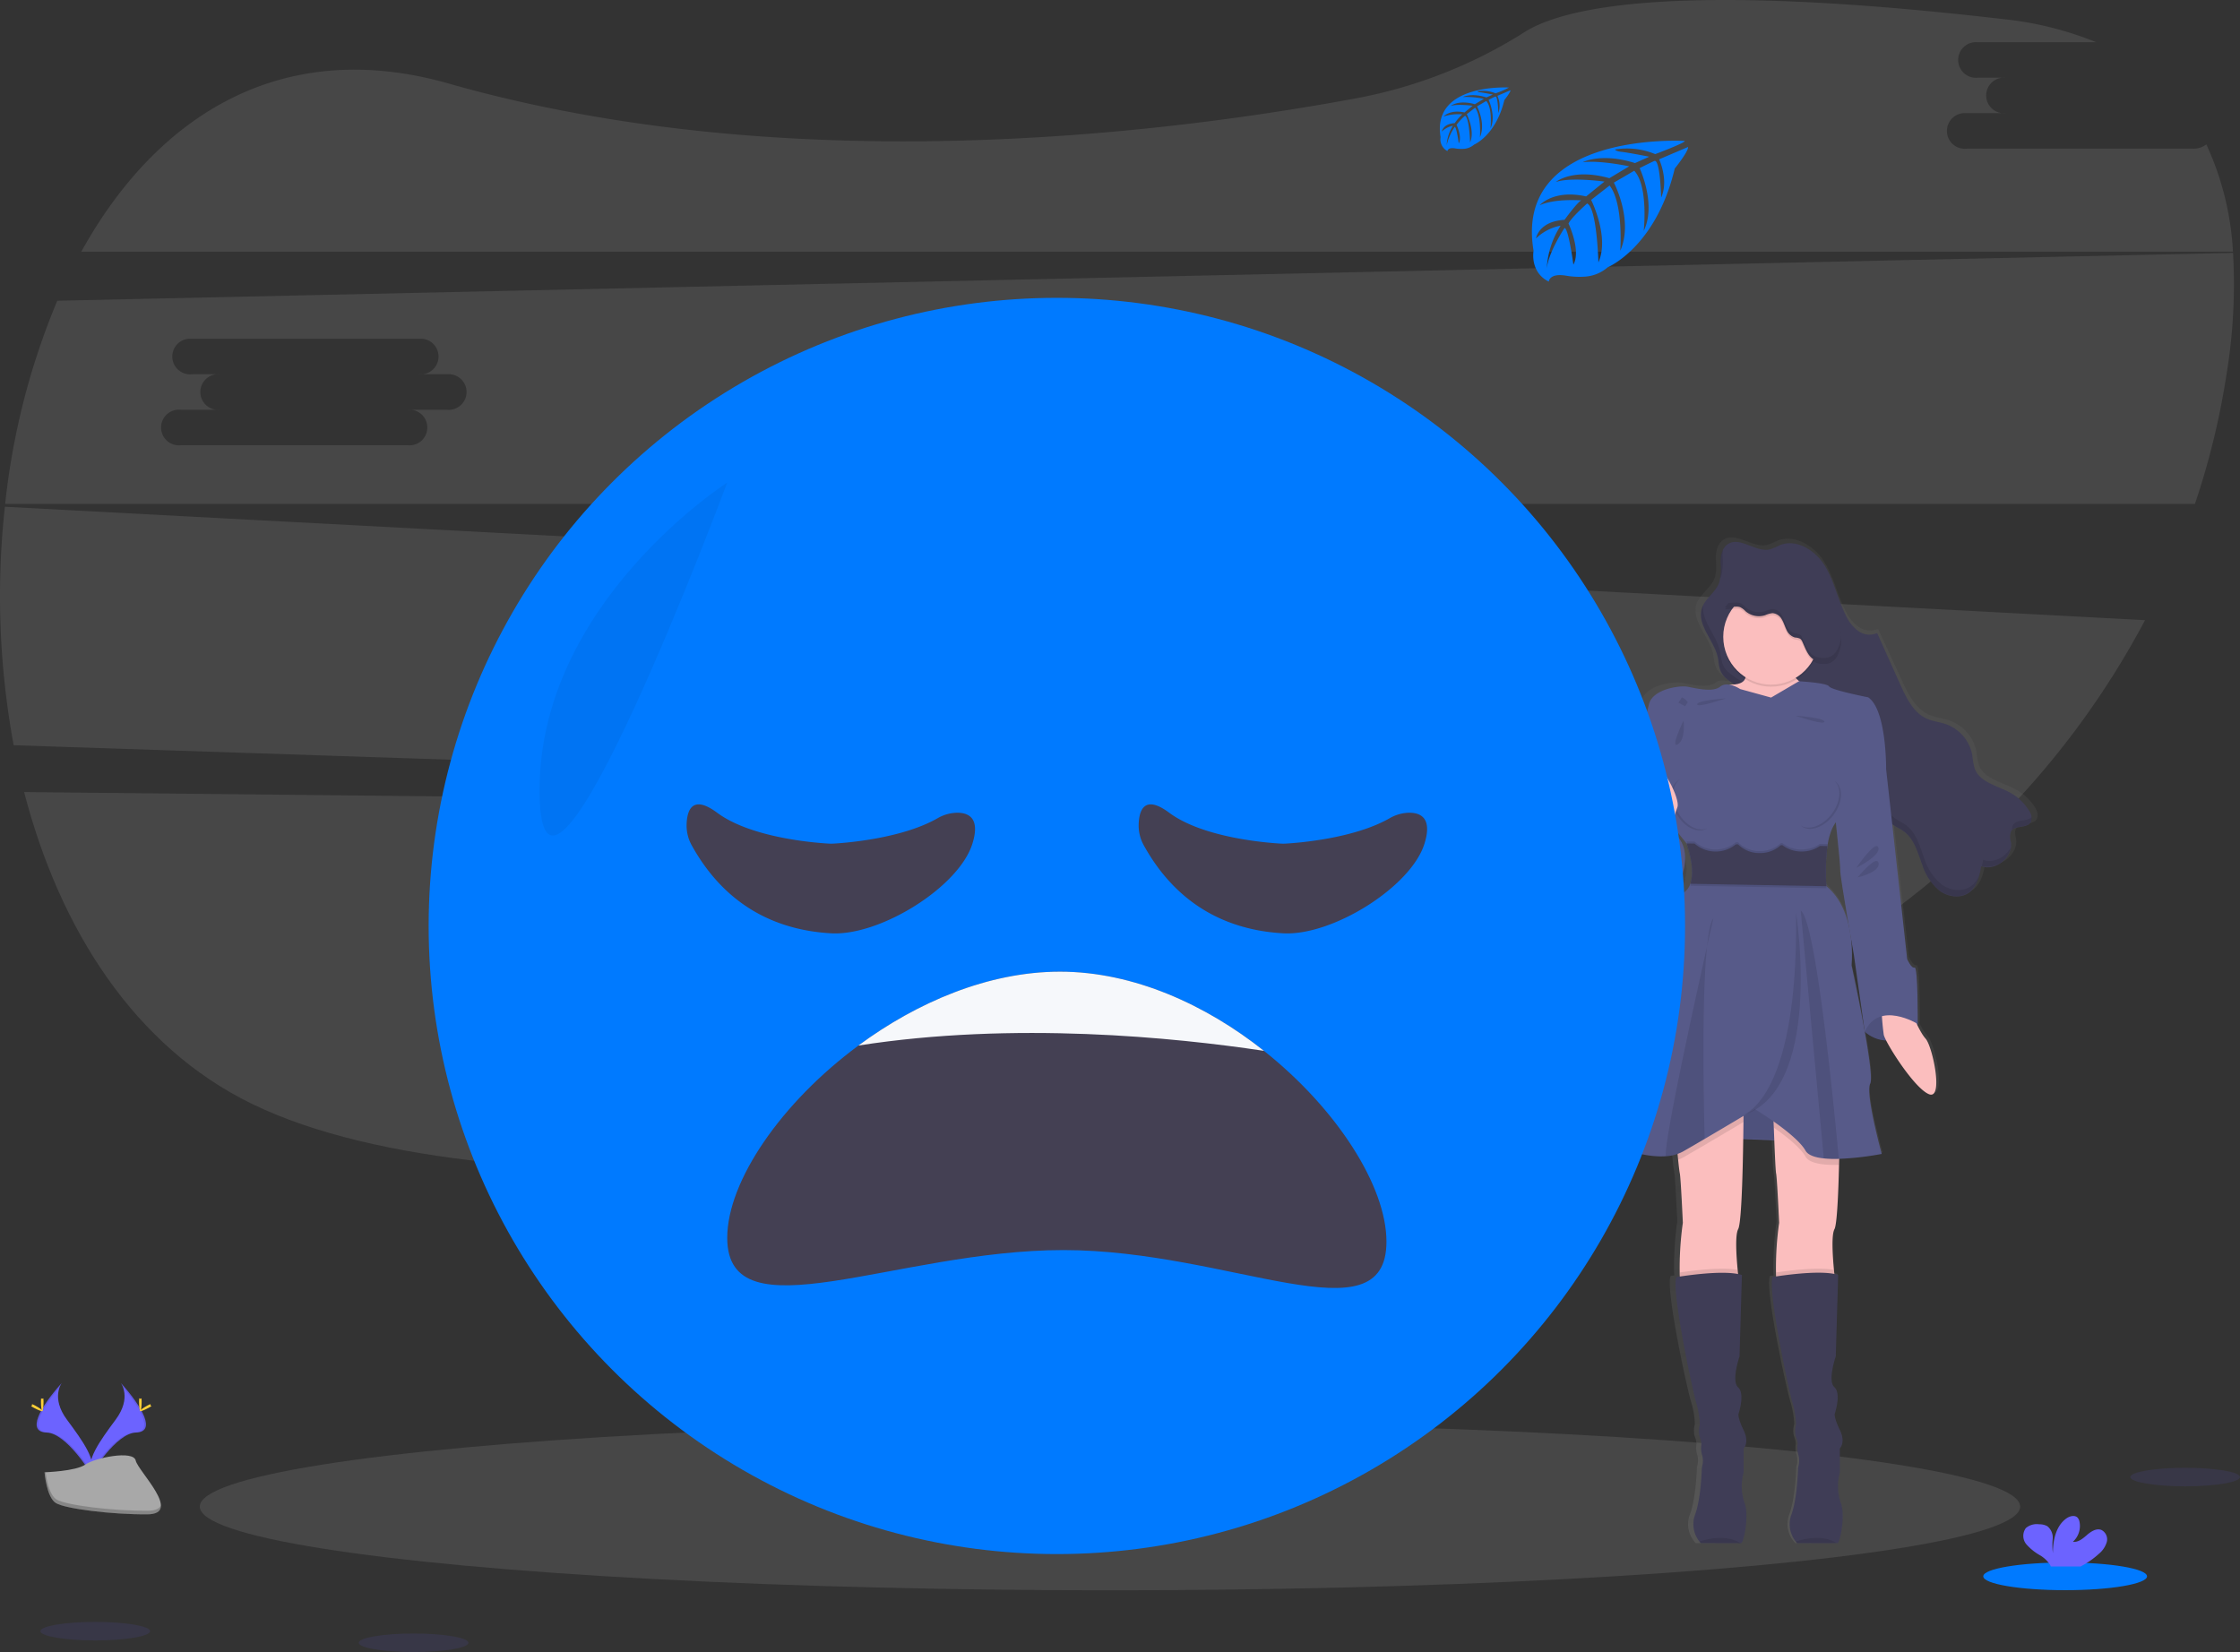 <svg id="Group_16560" data-name="Group 16560" xmlns="http://www.w3.org/2000/svg" xmlns:xlink="http://www.w3.org/1999/xlink" width="484.018" height="357.022" viewBox="0 0 484.018 357.022">
  <rect x="0" y="0" width="484.018" height="357.022" fill="#333333" stroke="none"/>
  <defs>
    <linearGradient id="linear-gradient" x1="0.5" y1="1" x2="0.5" gradientUnits="objectBoundingBox">
      <stop offset="0" stop-color="gray" stop-opacity="0.251"/>
      <stop offset="0.54" stop-color="gray" stop-opacity="0.122"/>
      <stop offset="1" stop-color="gray" stop-opacity="0.102"/>
    </linearGradient>
  </defs>
  <g id="Group_10656" data-name="Group 10656">
    <path id="Path_18684" data-name="Path 18684" d="M73.4,723.55s-2.416,3.159,1.113,7.92,6.446,8.8,5.28,11.774c0,0-5.333-8.862-9.68-8.989S68.625,728.879,73.4,723.55Z" transform="translate(-60.054 -424.673)" fill="#6c63ff"/>
    <path id="Path_18685" data-name="Path 18685" d="M73.391,723.55a3.8,3.8,0,0,0-.493.99c-4.233,4.972-6.49,9.614-2.42,9.728,3.788.11,8.36,6.886,9.425,8.6a4.052,4.052,0,0,1-.128.391s-5.333-8.861-9.68-8.989S68.617,728.879,73.391,723.55Z" transform="translate(-60.046 -424.673)" opacity="0.1"/>
    <path id="Path_18686" data-name="Path 18686" d="M70.1,731.783c0,1.113.123,2.015.277,2.015s.277-.88.277-2.015-.154-.59-.308-.59S70.1,730.67,70.1,731.783Z" transform="translate(-61.248 -428.879)" fill="#ffd037"/>
    <path id="Path_18687" data-name="Path 18687" d="M65.837,734.752c.977.532,1.83.853,1.905.717s-.66-.673-1.637-1.206-.594-.145-.664,0S64.86,734.22,65.837,734.752Z" transform="translate(-58.529 -430.52)" fill="#ffd037"/>
    <path id="Path_18625" data-name="Path 18625" d="M61.83,433.31c7.643,29.538,23.809,55.071,49.355,67.448,53.109,25.723,172.882,12.457,262.274-2.772,46.24-7.876,86.883-29.612,116.408-60.2Z" transform="translate(-56.616 -262.142)" fill="#fff" opacity="0.1"/>
    <path id="Path_18626" data-name="Path 18626" d="M546.313,76.426H497.266a3.854,3.854,0,1,1,0-7.669h8.483a3.854,3.854,0,1,1,0-7.669h-6.055a3.854,3.854,0,1,1,0-7.669h25.6a73.363,73.363,0,0,0-19.972-4.981c-69.807-8.109-94.729-2.746-103.52,2.768a103.189,103.189,0,0,1-35.878,14.23c-43.068,8.039-123.611,17.71-196.612-3.08C133.029,52,106.061,69.474,89.9,98.682H554.831a63.114,63.114,0,0,0-5.759-23.188,4.475,4.475,0,0,1-2.759.933Z" transform="translate(-72.335 -44.294)" fill="#fff" opacity="0.1"/>
    <path id="Path_18627" data-name="Path 18627" d="M51.037,293.19a177.117,177.117,0,0,0,1.9,51.534l430.624,14.252a182.69,182.69,0,0,0,29.92-41.281Zm170.317,36.762h-8.479a3.854,3.854,0,1,1,0,7.669H163.828a3.854,3.854,0,1,1,0-7.669h8.483a3.854,3.854,0,1,1,0-7.669h-6.059a3.854,3.854,0,1,1,0-7.669H215.3a3.854,3.854,0,1,1,0,7.669h6.055a3.854,3.854,0,1,1,0,7.669Z" transform="translate(-49.981 -183.674)" fill="#fff" opacity="0.1"/>
    <path id="Path_18628" data-name="Path 18628" d="M533.916,168.5,63.78,178.84a155.982,155.982,0,0,0-11.26,43.926H525.679a166.882,166.882,0,0,0,6.829-28A119.863,119.863,0,0,0,533.916,168.5ZM147.975,202.4H139.5a3.856,3.856,0,1,1,0,7.674H90.448a3.856,3.856,0,1,1,0-7.674h8.483a3.854,3.854,0,1,1,0-7.669H92.873a3.854,3.854,0,1,1,0-7.669H141.92a3.854,3.854,0,1,1,0,7.669h6.054a3.854,3.854,0,1,1,0,7.669Z" transform="translate(-51.403 -113.849)" fill="#fff" opacity="0.1"/>
    <ellipse id="Ellipse_410" data-name="Ellipse 410" cx="196.674" cy="18.093" rx="196.674" ry="18.093" transform="translate(43.168 307.492)" fill="#fff" opacity="0.1"/>
    <path id="Path_18629" data-name="Path 18629" d="M929.134,368.237a.585.585,0,0,1,0-.092v-.136h0a3.754,3.754,0,0,0-.559-1.412,11.128,11.128,0,0,0-4.074-3.854c-2.9-1.593-6.895-2.275-8.057-5.315a16.268,16.268,0,0,1-.541-2.952,8.927,8.927,0,0,0-5.892-6.7c-1.382-.462-2.873-.59-4.215-1.162-3-1.276-4.585-4.422-5.927-7.33q-2.605-5.632-5.21-11.269a4.382,4.382,0,0,1-4.264-.48,8.845,8.845,0,0,1-2.759-3.41c-1.791-3.476-2.561-7.414-4.664-10.723s-6.306-5.923-10.019-4.484a17.147,17.147,0,0,1-2.244.928c-3.182.744-6.7-2.891-9.425-1.127a3.083,3.083,0,0,0-1.069,1.17.5.5,0,0,1,0-.088,5.632,5.632,0,0,0-.581,2.3h0v.554c0,.634.04,1.276.049,1.918a8.576,8.576,0,0,1-.123,1.61v-.044a5.416,5.416,0,0,1-.229.88c-.708,1.9-2.671,3.146-3.59,4.932v-.088a4.679,4.679,0,0,0-.268.6,4.493,4.493,0,0,0-.251,1.456c-.079,3.357,3.48,6.516,3.894,10.12.295,2.552.88,3.37,3.049,4.814l.475.317c-.189,0-.383.026-.6.031a1.466,1.466,0,0,0-.251.026,2.684,2.684,0,0,0-2.261.4c-1.663,1.32-5.6.3-7.344,0s-7.731.515-8.567,3.833-2.27,10.164-2.27,10.164,0,4.343-.533,5.152a.262.262,0,0,0,0,.176c0,1.219.044,8.545-1.135,10.433a4.265,4.265,0,0,0-.053,2.609c-1.24,1.6-2.406,3.463-2.2,4.686.378,2.5,5.456,10.375,12.734,6.16,0,0,4.14-7.573-1.069-11.6l.225-.88c1.575,1.936,2.741,3.327,2.741,3.327s.062.163.159.44h-.159a20.682,20.682,0,0,1,1.223,5.755,7.03,7.03,0,0,1-.387,2.116h.136a4.5,4.5,0,0,1-.136.44,3.839,3.839,0,0,1-1.368,1.852c-3.639,2.578-7.806,20.993-7.806,20.993s-8.254,29.766-9.9,31.461c-1.364,1.39,7.208,5.306,13.64,4.84a10.49,10.49,0,0,0,2.64-.5c.04.44.084.88.128,1.28.136,1.32.277,2.543.365,2.926.229.959.682,10.754.682,10.754a69.1,69.1,0,0,0-.7,10.789c0,.3.04.594.066.88l-.8.123c-1.214,2.728,3.789,25.489,4.47,27.4a18.215,18.215,0,0,1,.757,4.642,5.063,5.063,0,0,0-.075,2.5,6.091,6.091,0,0,1,.44,1.694,4.661,4.661,0,0,0,.154,2.429,4.6,4.6,0,0,1-.075,2.64s-.15,6.631-1.514,10.239a5.9,5.9,0,0,0,.946,5.843,3.632,3.632,0,0,0,.308.356s7.524.062,8.849,0h.171c.533-.075,1.9-6.041.682-8.914a10.846,10.846,0,0,1-.15-6.411v-5.227s1.364-1.258,0-3.96-1.14-3.52-1.14-3.52,1.518-4.347-.075-5.746.3-6.706.3-6.706l.536-17.688a6.942,6.942,0,0,0-.858-.22c-.031-.29-.062-.59-.092-.906-.313-3.2-.581-7.559.114-8.8s1.03-12.074,1.14-19.6l6.934.264c.145,3.52.3,6.732.4,7.141.229.959.687,10.754.687,10.754a68.9,68.9,0,0,0-.709,10.789c0,.3.04.594.066.88l-.8.123c-1.214,2.728,3.789,25.489,4.471,27.4a18.329,18.329,0,0,1,.761,4.642,5.1,5.1,0,0,0-.079,2.5,6.091,6.091,0,0,1,.44,1.694,4.665,4.665,0,0,0,.154,2.429,4.6,4.6,0,0,1-.075,2.64s-.15,6.631-1.514,10.239a5.9,5.9,0,0,0,.977,5.834,3.626,3.626,0,0,0,.308.357s7.524.062,8.849,0h.172c.532-.075,1.9-6.041.682-8.915a10.843,10.843,0,0,1-.15-6.411v-5.218s1.364-1.258,0-3.96-1.14-3.52-1.14-3.52,1.518-4.347-.075-5.746.3-6.706.3-6.706l.545-17.688a6.788,6.788,0,0,0-.88-.22c-.031-.29-.062-.59-.092-.906-.313-3.2-.581-7.559.114-8.8.559-1.017.88-7.564,1.025-13.957,0-.44,0-.88.035-1.32a68.234,68.234,0,0,0,9.5-1.065s-3.709-13.117-2.574-15.251c.488-.92-.216-5.817-1.179-11.093a7.709,7.709,0,0,0,4.743,1.716c1.659,3.19,6.706,10.53,9.548,11.66,3.335,1.32.832-10.384-.757-12.078a14.246,14.246,0,0,1-1.883-3.023c.044-.053.092-.1.136-.145s.079-12.452-.682-12.228-1.667-1.843-1.667-1.843l-2.35-20.623-.986-8.633h0c.823.607,1.8.994,2.64,1.6,2.288,1.676,3.036,4.62,4.039,7.225a11.868,11.868,0,0,0,3.894,5.614c1.905,1.346,4.7,1.7,6.6.339,1.76-1.281,2.28-3.591,2.667-5.7,3.194,1.122,7.07-1.879,6.657-5.157-.1-.809-.4-1.694.022-2.4.845-1.4,3.52-.585,4.4-1.967a1.467,1.467,0,0,0,.22-.8A.533.533,0,0,0,929.134,368.237Zm-42.729,11.343c-.048.788,1.034,7.115,1.914,12.122a15.364,15.364,0,0,0-5.02-8.734,3.955,3.955,0,0,0-.035-.44h.035s-.119-1.259-.136-3.049a33.577,33.577,0,0,1,.353-4.743v-.04h-.058a2.484,2.484,0,0,1,.058-.4,14.278,14.278,0,0,1,1.069-3.846,10.688,10.688,0,0,1,.814-1.382C885.868,373.324,886.45,378.784,886.405,379.581Zm2.367,14.661c.387,2.161.664,3.679.664,3.679l2.337,16.043v.075c-1.259-6.772-2.865-13.909-2.865-13.909A27.7,27.7,0,0,0,888.772,394.242Z" transform="translate(-488.844 -192.096)" fill="url(#linear-gradient)"/>
    <path id="Path_18630" data-name="Path 18630" d="M889.027,336.164c-.44-4.066-4.84-7.572-3.52-11.44.717-2.108,2.961-3.4,3.718-5.491a12.833,12.833,0,0,0,.282-4.369c0-1.47.347-3.111,1.571-3.925,2.64-1.76,6.037,1.861,9.117,1.122a16.134,16.134,0,0,0,2.169-.924c3.595-1.43,7.66,1.175,9.68,4.466s2.777,7.216,4.51,10.675a8.752,8.752,0,0,0,2.666,3.392,4.145,4.145,0,0,0,4.128.48l5.038,11.22c1.32,2.891,2.834,6.024,5.72,7.3,1.294.568,2.737.7,4.075,1.157a8.8,8.8,0,0,1,5.72,6.666,16.415,16.415,0,0,0,.523,2.944c1.122,3.027,4.981,3.7,7.793,5.28a10.9,10.9,0,0,1,3.96,3.832,2.539,2.539,0,0,1,.348,2.508c-.849,1.373-3.432.563-4.251,1.958a3.656,3.656,0,0,0,0,2.394c.4,3.26-3.353,6.248-6.442,5.131-.374,2.1-.88,4.4-2.578,5.672-1.826,1.364-4.532,1-6.376-.334a11.791,11.791,0,0,1-3.762-5.588c-.973-2.6-1.7-5.526-3.911-7.194-.8-.6-1.76-.986-2.543-1.588-1.76-1.346-2.64-3.568-3.269-5.72a59.874,59.874,0,0,0-2.64-7.977,12.007,12.007,0,0,0-5.6-6.05c-2.4-1.078-5.161-1.008-7.638-1.883-4.264-1.5-7.419-5.091-11.66-6.78a18.878,18.878,0,0,1-3.828-2.165C889.889,339.522,889.308,338.707,889.027,336.164Z" transform="translate(-517.733 -193.34)" fill="#3f3d56"/>
    <g id="Group_10200" data-name="Group 10200" transform="translate(367.558 118.667)" opacity="0.1">
      <path id="Path_18631" data-name="Path 18631" d="M894.72,320.352a4.422,4.422,0,0,0,.238-.532,12.944,12.944,0,0,0,.282-4.369,7.831,7.831,0,0,1,.136-1.461,6.158,6.158,0,0,0-.577,2.781A20.2,20.2,0,0,1,894.72,320.352Z" transform="translate(-890.589 -313.99)"/>
      <path id="Path_18632" data-name="Path 18632" d="M943.706,402.122c-1.826,1.36-4.532,1-6.376-.339a11.6,11.6,0,0,1-3.744-5.593c-.973-2.6-1.694-5.526-3.912-7.194-.8-.6-1.76-.99-2.539-1.588-1.76-1.346-2.64-3.568-3.273-5.7a59.242,59.242,0,0,0-2.641-7.977,12.006,12.006,0,0,0-5.6-6.05c-2.393-1.078-5.156-1.008-7.634-1.883-4.268-1.5-7.423-5.091-11.66-6.781a19.107,19.107,0,0,1-3.832-2.165c-2.086-1.439-2.64-2.253-2.948-4.792-.44-3.81-4.312-7.132-3.709-10.723a5.527,5.527,0,0,0-.26.6c-1.32,3.872,3.08,7.379,3.52,11.44.286,2.539.88,3.353,2.948,4.792a19.139,19.139,0,0,0,3.832,2.165c4.238,1.69,7.392,5.28,11.66,6.78,2.477.88,5.241.805,7.634,1.883a12.1,12.1,0,0,1,5.6,6.05,53.843,53.843,0,0,1,2.64,7.977c.647,2.129,1.5,4.352,3.274,5.7.8.6,1.76.99,2.539,1.588,2.2,1.667,2.939,4.6,3.912,7.194a11.788,11.788,0,0,0,3.767,5.583c1.844,1.338,4.55,1.7,6.376.339a6.5,6.5,0,0,0,2.151-3.661A5.4,5.4,0,0,1,943.706,402.122Z" transform="translate(-885.331 -329.306)"/>
      <path id="Path_18633" data-name="Path 18633" d="M1038.272,447.362a1.85,1.85,0,0,0-.211,1.03c.994-.981,3.238-.4,4.021-1.667a1.6,1.6,0,0,0,.2-1.034C1041.265,446.658,1039.021,446.082,1038.272,447.362Z" transform="translate(-970.856 -387.741)"/>
      <path id="Path_18634" data-name="Path 18634" d="M1023.513,463.18c-.083.44-.167.911-.273,1.369a5.166,5.166,0,0,0,6.244-4.048C1028.414,462.6,1025.774,464,1023.513,463.18Z" transform="translate(-962.559 -396.035)"/>
    </g>
    <path id="Path_18635" data-name="Path 18635" d="M901.324,370.487s1.465,2.957-2.86,3.018,2.785,19.2,2.785,19.2l7.189,9.152,8.946-4.84.515-13.35.66-8.065s-8.36-2.715-6.82-6.305S901.324,370.487,901.324,370.487Z" transform="translate(-524.346 -225.548)" fill="#fbbebe"/>
    <path id="Path_18636" data-name="Path 18636" d="M965.75,542.509s5.28,5.2,11.44-1.7l-4.73-5.021h-5.984Z" transform="translate(-562.807 -319.529)" fill="#575a89"/>
    <path id="Path_18637" data-name="Path 18637" d="M966.126,535.79l-.726,6.719s5.28,5.2,11.44-1.7" transform="translate(-562.611 -319.529)" opacity="0.1"/>
    <path id="Path_18638" data-name="Path 18638" d="M979.775,537.87s2.125,5.575,3.665,7.26,3.96,13.346.735,12.026-9.385-11.146-9.755-12.831a57.079,57.079,0,0,1-.51-6.455Z" transform="translate(-567.376 -320.694)" fill="#fbbebe"/>
    <path id="Path_18639" data-name="Path 18639" d="M832.42,544.3l28.451,1.1-3.3-12.029-14.331-.291Z" transform="translate(-466.147 -298.524)" fill="#575a89"/>
    <path id="Path_18640" data-name="Path 18640" d="M841.41,544.3l28.455,1.1-3.3-12.029-14.336-.291Z" transform="translate(-471.181 -298.524)" opacity="0.1"/>
    <path id="Path_18641" data-name="Path 18641" d="M886.585,613.863c-.673,1.254-.414,5.593-.11,8.8.194,2.042.4,3.612.4,3.612s-10.634,3.3-12.245.44a8.7,8.7,0,0,1-.682-3.489,70.364,70.364,0,0,1,.682-10.74s-.44-9.75-.66-10.705c-.088-.383-.224-1.6-.356-2.913-.193-1.954-.379-4.127-.379-4.127l14.52-7.7s0,1.443-.026,3.665C887.655,597.684,887.421,612.323,886.585,613.863Z" transform="translate(-511.002 -348.229)" fill="#fbbebe"/>
    <path id="Path_18642" data-name="Path 18642" d="M887.787,671.291s-10.635,3.3-12.245.44a8.7,8.7,0,0,1-.682-3.489c2.2-.335,8.9-1.258,12.523-.563C887.576,669.72,887.787,671.291,887.787,671.291Z" transform="translate(-511.909 -393.244)" opacity="0.1"/>
    <path id="Path_18643" data-name="Path 18643" d="M887.012,727.851h-.167c-1.28.048-8.558,0-8.558,0a4.03,4.03,0,0,1-.3-.352,6,6,0,0,1-.946-5.808c1.32-3.595,1.465-10.195,1.465-10.195a4.724,4.724,0,0,0,.074-2.64,4.767,4.767,0,0,1-.15-2.42,6.257,6.257,0,0,0-.44-1.685,5.031,5.031,0,0,1,.075-2.495,18.66,18.66,0,0,0-.735-4.62c-.66-1.905-5.5-24.565-4.325-27.28,0,0,10.265-1.76,14.155-.44l-.515,17.6s-1.835,5.28-.294,6.675.075,5.72.075,5.72-.22.805,1.1,3.52,0,3.96,0,3.96V712.6a11.133,11.133,0,0,0,.145,6.38C888.843,721.836,887.527,727.758,887.012,727.851Z" transform="translate(-510.769 -394.364)" fill="#3f3d56"/>
    <path id="Path_18644" data-name="Path 18644" d="M933.875,611.007c-.673,1.254-.413,5.592-.11,8.8.193,2.042.4,3.613.4,3.613s-10.635,3.3-12.246.44a8.7,8.7,0,0,1-.682-3.489,70.336,70.336,0,0,1,.682-10.74s-.44-9.751-.66-10.705c-.119-.515-.326-5.425-.489-9.83-.136-3.757-.246-7.154-.246-7.154l14.52,2.244s0,6.385-.18,12.945C934.711,603.492,934.416,610.013,933.875,611.007Z" transform="translate(-537.484 -345.373)" fill="#fbbebe"/>
    <path id="Path_18645" data-name="Path 18645" d="M935.077,671.291s-10.635,3.3-12.245.44a8.7,8.7,0,0,1-.682-3.489c2.2-.335,8.9-1.258,12.523-.563C934.866,669.72,935.077,671.291,935.077,671.291Z" transform="translate(-538.391 -393.244)" opacity="0.1"/>
    <path id="Path_18646" data-name="Path 18646" d="M934.286,727.828h-.167c-1.281.049-8.558,0-8.558,0a3.969,3.969,0,0,1-.3-.352,6,6,0,0,1-.946-5.808c1.32-3.613,1.452-10.213,1.452-10.213a4.726,4.726,0,0,0,.075-2.64,4.765,4.765,0,0,1-.15-2.42,6.284,6.284,0,0,0-.44-1.686,5.027,5.027,0,0,1,.075-2.495,18.688,18.688,0,0,0-.735-4.62c-.66-1.905-5.5-24.565-4.325-27.28,0,0,10.265-1.76,14.155-.44l-.515,17.6s-1.835,5.28-.295,6.675.075,5.72.075,5.72-.22.805,1.1,3.52,0,3.96,0,3.96v5.205a11.132,11.132,0,0,0,.145,6.38C936.1,721.8,934.8,727.736,934.286,727.828Z" transform="translate(-537.234 -394.342)" fill="#3f3d56"/>
    <ellipse id="Ellipse_411" data-name="Ellipse 411" cx="10.34" cy="10.34" rx="10.34" ry="10.34" transform="translate(372.358 127.717)" opacity="0.1"/>
    <ellipse id="Ellipse_412" data-name="Ellipse 412" cx="10.34" cy="10.34" rx="10.34" ry="10.34" transform="translate(372.358 127.277)" fill="#fbbebe"/>
    <path id="Path_18647" data-name="Path 18647" d="M873.24,594.74l14.52-7.7s0,1.443-.026,3.665c-2.121,1.267-5.32,3.172-8.4,4.972-1.672.981-3.3,1.932-4.7,2.728a6.208,6.208,0,0,1-1.016.44C873.425,596.914,873.24,594.74,873.24,594.74Z" transform="translate(-511.002 -348.229)" opacity="0.1"/>
    <path id="Path_18648" data-name="Path 18648" d="M935.072,584.144s0,6.384-.18,12.945h-.053a24.335,24.335,0,0,1-3.251-.1c-1.9-.2-3.415-.7-3.961-1.7-1.1-1.936-4.2-4.4-6.811-6.235-.136-3.758-.247-7.155-.247-7.155Z" transform="translate(-537.506 -345.352)" opacity="0.1"/>
    <path id="Path_18649" data-name="Path 18649" d="M885.988,414.539a41.9,41.9,0,0,0-.212,8.637c6.671,5.5,5.426,17.085,5.426,17.085s5.135,23.47,4.035,25.6,2.491,15.18,2.491,15.18a64.038,64.038,0,0,1-9.271,1.065,24.417,24.417,0,0,1-3.252-.1c-1.9-.2-3.414-.7-3.96-1.7-2.05-3.59-10.925-8.945-10.925-8.945s-5.623,3.37-10.859,6.437c-1.672.981-3.3,1.932-4.7,2.728a8.735,8.735,0,0,1-3.674,1.008c-6.226.462-14.52-3.437-13.2-4.818,1.615-1.69,9.61-31.315,9.61-31.315s4.03-18.335,7.55-20.9a3.806,3.806,0,0,0,1.32-1.844c1.205-3.348-.81-8.716-.81-8.716s-11.365-14.005-10.855-14.815.515-5.13.515-5.13,1.395-6.82,2.2-10.12,6.6-4.11,8.285-3.815,5.5,1.32,7.106,0,4.33.515,4.33.515l6.68,1.839,6.006-3.52s6.019.308,6.534,1.113,8.435,2.35,8.435,2.35c4.03,2.71,3.885,15.62,3.885,15.62s-9.68,8.431-11.66,12.76A14.546,14.546,0,0,0,885.988,414.539Z" transform="translate(-491.123 -231.666)" fill="#575a89"/>
    <path id="Path_18650" data-name="Path 18650" d="M959.474,418.2l2.2,1.76,2.275,20.46,2.271,20.535s.88,2.055,1.615,1.835.66,12.171.66,12.171-8.421-5.179-11.44,1.7l-2.35-16.584s-3.01-16.94-2.935-18.26-1.54-15.62-1.54-15.62Z" transform="translate(-554.116 -253.68)" fill="#575a89"/>
    <path id="Path_18651" data-name="Path 18651" d="M853.519,420.37l-1.615,1.98s.15,8.505-1.1,10.56,3.45,14.08,5.21,13.345,5.72-19.505,5.72-19.725S853.519,420.37,853.519,420.37Z" transform="translate(-498.321 -254.896)" fill="#575a89"/>
    <path id="Path_18652" data-name="Path 18652" d="M850.816,447.87s-5.135,5.205-4.77,7.7,5.28,10.331,12.32,6.121C858.366,461.691,864.9,449.41,850.816,447.87Z" transform="translate(-495.763 -270.295)" fill="#575a89"/>
    <path id="Path_18653" data-name="Path 18653" d="M893.417,800.774c-1.281.048-8.558,0-8.558,0a3.942,3.942,0,0,1-.3-.352C886.421,799.788,890.443,798.838,893.417,800.774Z" transform="translate(-517.341 -467.274)" opacity="0.1"/>
    <path id="Path_18654" data-name="Path 18654" d="M940.727,800.774c-1.281.048-8.558,0-8.558,0a3.961,3.961,0,0,1-.3-.352C933.722,799.788,937.744,798.838,940.727,800.774Z" transform="translate(-543.834 -467.274)" opacity="0.1"/>
    <path id="Path_18655" data-name="Path 18655" d="M876.927,509.11c-1.123,10.762-.753,32.12-.519,41.607-1.672.981-3.3,1.932-4.7,2.728a8.722,8.722,0,0,1-3.674,1.008C867.563,551.584,874.022,522.116,876.927,509.11Z" transform="translate(-508.071 -304.59)" opacity="0.1"/>
    <path id="Path_18656" data-name="Path 18656" d="M889.653,495.23c-.031.154-.563,2.495-1.373,6.107C888.6,498.253,889.037,496.04,889.653,495.23Z" transform="translate(-519.424 -296.816)" opacity="0.1"/>
    <path id="Path_18657" data-name="Path 18657" d="M916.438,492.59s6.234,39.161-12.228,44C904.206,536.573,916.983,534.633,916.438,492.59Z" transform="translate(-528.345 -295.337)" opacity="0.1"/>
    <path id="Path_18658" data-name="Path 18658" d="M942.522,545.185a24.386,24.386,0,0,1-3.252-.1l-4.98-53.544C937.467,493.617,941.268,531.616,942.522,545.185Z" transform="translate(-545.19 -294.749)" opacity="0.1"/>
    <path id="Path_18659" data-name="Path 18659" d="M899.289,334.972a2.726,2.726,0,0,1,.981.1,4.282,4.282,0,0,1,1.241.933,4.422,4.422,0,0,0,4.2.814,5.537,5.537,0,0,1,1.58-.44,2.516,2.516,0,0,1,2,1.32c.435.7.66,1.54,1.034,2.292a2.883,2.883,0,0,0,1.8,1.65,3.142,3.142,0,0,1,1.144.264,1.625,1.625,0,0,1,.493.682c.686,1.483,1.232,3.234,2.7,3.96a4.036,4.036,0,0,0,1.72.374,3.6,3.6,0,0,0,1.76-.317,3.371,3.371,0,0,0,1.294-1.289,8.041,8.041,0,0,0,.805-5.144,14.154,14.154,0,0,0-2.3-6.186,12.914,12.914,0,0,0-11.814-5.452,16.441,16.441,0,0,0-2.354.44,12.861,12.861,0,0,0-7.243,4.492,15.259,15.259,0,0,1-1.351,1.663C897.74,335.056,898.515,334.99,899.289,334.972Z" transform="translate(-524.29 -203.435)" opacity="0.1"/>
    <path id="Path_18660" data-name="Path 18660" d="M899.289,333.972a2.727,2.727,0,0,1,.981.1,4.284,4.284,0,0,1,1.241.933,4.422,4.422,0,0,0,4.2.814,5.543,5.543,0,0,1,1.58-.44,2.516,2.516,0,0,1,2,1.32c.435.7.66,1.54,1.034,2.293a2.883,2.883,0,0,0,1.8,1.65,3.143,3.143,0,0,1,1.144.264,1.625,1.625,0,0,1,.493.682c.686,1.483,1.232,3.234,2.7,3.96a4.032,4.032,0,0,0,1.72.374,3.593,3.593,0,0,0,1.76-.317,3.372,3.372,0,0,0,1.294-1.289,8.041,8.041,0,0,0,.805-5.143,14.154,14.154,0,0,0-2.3-6.187,12.914,12.914,0,0,0-11.814-5.452,16.467,16.467,0,0,0-2.354.44,12.862,12.862,0,0,0-7.243,4.492,15.242,15.242,0,0,1-1.351,1.663C897.74,334.056,898.515,333.99,899.289,333.972Z" transform="translate(-524.29 -202.874)" fill="#3f3d56"/>
    <path id="Path_18661" data-name="Path 18661" d="M874.452,398.2s.515,4.11-1.245,5.135S874.452,398.2,874.452,398.2Z" transform="translate(-510.674 -242.48)" opacity="0.1"/>
    <path id="Path_18662" data-name="Path 18662" d="M961.57,464.538s4.181-6.16,4.77-4.4S961.57,464.538,961.57,464.538Z" transform="translate(-560.466 -276.987)" opacity="0.1"/>
    <path id="Path_18663" data-name="Path 18663" d="M962.24,470.7s4.123-5.06,4.519-3.08S962.24,470.7,962.24,470.7Z" transform="translate(-560.842 -281.094)" opacity="0.1"/>
    <path id="Path_18664" data-name="Path 18664" d="M903.092,459.3a6.693,6.693,0,0,1-4.145-1.364h-.361a6.512,6.512,0,0,1-4.528,1.7,6.423,6.423,0,0,1-4.695-1.883h-.48a6.912,6.912,0,0,1-8.923-.163l-1.721-.031s2.016,5.368.81,8.716l29.406.524a41.852,41.852,0,0,1,.211-8.637v-.04l-1.615-.031A6.765,6.765,0,0,1,903.092,459.3Z" transform="translate(-513.802 -275.722)" opacity="0.1"/>
    <path id="Path_18665" data-name="Path 18665" d="M903.092,461.3a6.693,6.693,0,0,1-4.145-1.364h-.361a6.513,6.513,0,0,1-4.528,1.7,6.424,6.424,0,0,1-4.695-1.883h-.48a6.912,6.912,0,0,1-8.923-.163l-1.721-.031s2.016,5.368.81,8.716l29.406.524a41.851,41.851,0,0,1,.211-8.637v-.04l-1.615-.031A6.764,6.764,0,0,1,903.092,461.3Z" transform="translate(-513.802 -276.842)" opacity="0.1"/>
    <path id="Path_18666" data-name="Path 18666" d="M903.092,460.3a6.694,6.694,0,0,1-4.145-1.364h-.361a6.513,6.513,0,0,1-4.528,1.7,6.424,6.424,0,0,1-4.695-1.883h-.48a6.912,6.912,0,0,1-8.923-.163l-1.721-.031s2.016,5.368.81,8.717l29.406.524a41.853,41.853,0,0,1,.211-8.637v-.04l-1.615-.031A6.764,6.764,0,0,1,903.092,460.3Z" transform="translate(-513.802 -276.282)" fill="#3f3d56"/>
    <path id="Path_18667" data-name="Path 18667" d="M931.75,395.83s6.191.4,6.23,1.276S931.75,395.83,931.75,395.83Z" transform="translate(-543.767 -241.152)" opacity="0.1"/>
    <path id="Path_18668" data-name="Path 18668" d="M889.64,387.3s-6.191.4-6.231,1.276S889.64,387.3,889.64,387.3Z" transform="translate(-516.697 -236.376)" opacity="0.1"/>
    <path id="Path_18669" data-name="Path 18669" d="M941.792,428.039c-.062-.044-.123-.079-.185-.119,1.584,1.426,1.32,4.541-.625,7.111s-4.9,3.639-6.692,2.486c.057.048.105.1.167.15,1.76,1.346,4.84.29,6.873-2.367S943.561,429.39,941.792,428.039Z" transform="translate(-545.19 -259.123)" opacity="0.1"/>
    <path id="Path_18670" data-name="Path 18670" d="M872.217,434.258c-1.566-2.825-1.364-5.945.409-7.128-.066.031-.136.057-.2.092-1.945,1.082-2.2,4.325-.59,7.247s4.514,4.4,6.459,3.335a1.717,1.717,0,0,0,.185-.123C876.538,438.561,873.783,437.083,872.217,434.258Z" transform="translate(-509.623 -258.682)" opacity="0.1"/>
    <path id="Path_18671" data-name="Path 18671" d="M876.245,387.84h0l-.568.88-1.447-.77.761-1.17A3.19,3.19,0,0,1,876.245,387.84Z" transform="translate(-511.556 -236.085)" opacity="0.1"/>
    <path id="Path_18672" data-name="Path 18672" d="M856.086,438s1.289-6.063-.44-7.991-1.175-12.03,1.465-11.81,6.6,8.21,5.94,9.9-3.155,10.34-3.155,10.34Z" transform="translate(-500.593 -253.676)" fill="#fbbebe"/>
    <path id="Path_18673" data-name="Path 18673" d="M921.2,350.593a3.367,3.367,0,0,1-1.293,1.289,3.6,3.6,0,0,1-1.76.317,4.035,4.035,0,0,1-1.72-.374c-1.465-.73-2.011-2.482-2.7-3.96a1.611,1.611,0,0,0-.449-.7,3.136,3.136,0,0,0-1.13-.277,2.906,2.906,0,0,1-1.8-1.65c-.379-.748-.6-1.575-1.034-2.292a2.423,2.423,0,0,0-2-1.32,5.407,5.407,0,0,0-1.58.462,4.436,4.436,0,0,1-4.2-.818,4.277,4.277,0,0,0-1.241-.933,2.724,2.724,0,0,0-.981-.1c-.506,0-1.007.048-1.513.088a11.119,11.119,0,0,1-.805.942c.77-.066,1.544-.132,2.319-.15a2.726,2.726,0,0,1,.981.1,4.278,4.278,0,0,1,1.241.933,4.436,4.436,0,0,0,4.2.818,5.407,5.407,0,0,1,1.579-.462,2.516,2.516,0,0,1,2,1.32c.435.7.66,1.54,1.034,2.292a2.881,2.881,0,0,0,1.8,1.65,3.143,3.143,0,0,1,1.131.277,1.619,1.619,0,0,1,.493.682c.687,1.483,1.232,3.234,2.7,3.96a4.033,4.033,0,0,0,1.72.374,3.6,3.6,0,0,0,1.76-.317,3.373,3.373,0,0,0,1.294-1.289,7.3,7.3,0,0,0,.88-4.075A6.726,6.726,0,0,1,921.2,350.593Z" transform="translate(-524.308 -210.017)" opacity="0.1"/>
    <ellipse id="Ellipse_413" data-name="Ellipse 413" cx="3.96" cy="2.684" rx="3.96" ry="2.684" transform="translate(353.482 183.761)" fill="#575a89"/>
    <ellipse id="Ellipse_414" data-name="Ellipse 414" cx="135.742" cy="135.742" rx="135.742" ry="135.742" transform="translate(92.621 64.366)" fill="#007aff"/>
    <path id="Path_18674" data-name="Path 18674" d="M549.557,579.877c0,21.428-33.687,1.83-69.8,1.83s-72.645,18.788-72.645-2.64c0-12.219,11.643-29.212,28.345-41.554h0c12.584-9.3,28.037-15.964,43.56-15.964,15.964,0,31.6,7.212,44.075,17.112C538.834,551.145,549.557,567.918,549.557,579.877Z" transform="translate(-249.972 -311.555)" fill="#444053"/>
    <path id="Path_18675" data-name="Path 18675" d="M559.161,538.642c-19.2-2.891-53.918-6.416-87.632-1.148,12.584-9.3,28.037-15.963,43.561-15.963C531.049,521.53,546.687,528.742,559.161,538.642Z" transform="translate(-286.046 -311.545)" fill="#f6f8fb"/>
    <path id="Path_18676" data-name="Path 18676" d="M355.493,281.31s-40.89,26.141-40.555,67.031S355.493,281.31,355.493,281.31Z" transform="translate(-198.354 -177.022)" opacity="0.05"/>
    <path id="Path_18677" data-name="Path 18677" d="M835.313,113.459s-37.048-2.231-32.679,23.73c0,0-.88,4.585,3.291,6.671,0,0,.066-1.923,3.8-1.272a17.158,17.158,0,0,0,4.026.194,8.362,8.362,0,0,0,4.92-2.033h0s10.415-4.3,14.467-21.323c0,0,3-3.714,2.878-4.664l-6.253,2.666s2.134,4.51.44,8.259c0,0-.2-8.092-1.4-7.92-.242.04-3.247,1.562-3.247,1.562s3.674,7.858.88,13.565c0,0,1.052-9.68-2.051-13l-4.4,2.57s4.294,8.114,1.382,14.736c0,0,.748-10.155-2.306-14.111l-3.991,3.111s4.035,8,1.575,13.491c0,0-.321-11.823-2.438-12.716,0,0-3.489,3.08-4.022,4.343,0,0,2.763,5.8,1.052,8.866,0,0-1.052-7.876-1.914-7.92,0,0-3.476,5.218-3.841,8.8a19.023,19.023,0,0,1,3-9.3,10.439,10.439,0,0,0-5.32,2.759s.541-3.692,6.16-4.013c0,0,2.873-3.96,3.643-4.2,0,0-5.61-.471-9.011,1.038,0,0,2.992-3.48,10.037-1.9l3.96-3.212s-7.383-1.012-10.516.106c0,0,3.6-3.08,11.577-.836l4.29-2.565s-6.3-1.355-10.05-.88c0,0,3.96-2.134,11.3.18l3.08-1.377s-4.616-.906-5.967-1.047-1.421-.519-1.421-.519a16,16,0,0,1,8.681,1.008S835.423,113.868,835.313,113.459Z" transform="translate(-471.262 -82.999)" fill="#007aff"/>
    <path id="Path_18678" data-name="Path 18678" d="M772,87.262s-16.72-1.012-14.766,10.719a2.861,2.861,0,0,0,1.487,3.014s.026-.88,1.716-.572a7.949,7.949,0,0,0,1.818.088,3.822,3.822,0,0,0,2.226-.92h0s4.7-1.945,6.534-9.636c0,0,1.355-1.676,1.32-2.108l-2.825,1.206a5.053,5.053,0,0,1,.207,3.731s-.092-3.656-.634-3.568c-.11,0-1.469.7-1.469.7s1.663,3.551.409,6.129c0,0,.475-4.374-.924-5.874l-1.989,1.162s1.94,3.67.625,6.662c0,0,.334-4.589-1.043-6.376l-1.8,1.4s1.822,3.612.713,6.094c0,0-.145-5.342-1.1-5.746a11.033,11.033,0,0,0-1.817,1.962s1.25,2.64.475,4.008c0,0-.475-3.56-.88-3.573a11.8,11.8,0,0,0-1.734,3.96,8.569,8.569,0,0,1,1.351-4.2,4.712,4.712,0,0,0-2.4,1.245s.242-1.668,2.79-1.813a10.977,10.977,0,0,1,1.646-1.9,10.317,10.317,0,0,0-4.07.471s1.351-1.575,4.536-.88l1.76-1.448s-3.335-.44-4.752.044c0,0,1.628-1.39,5.232-.374l1.936-1.162a17.606,17.606,0,0,0-4.541-.392s1.791-.964,5.109.084l1.386-.625s-2.086-.409-2.693-.471-.647-.233-.647-.233a7.211,7.211,0,0,1,3.916.44A17.71,17.71,0,0,0,772,87.262Z" transform="translate(-445.952 -68.344)" fill="#007aff"/>
    <ellipse id="Ellipse_415" data-name="Ellipse 415" cx="11.849" cy="2.002" rx="11.849" ry="2.002" transform="translate(460.32 317.202)" fill="#6c63ff" opacity="0.1"/>
    <ellipse id="Ellipse_416" data-name="Ellipse 416" cx="11.849" cy="2.002" rx="11.849" ry="2.002" transform="translate(8.734 350.506)" fill="#6c63ff" opacity="0.1"/>
    <ellipse id="Ellipse_417" data-name="Ellipse 417" cx="11.849" cy="2.002" rx="11.849" ry="2.002" transform="translate(77.52 353.018)" fill="#6c63ff" opacity="0.1"/>
    <ellipse id="Ellipse_418" data-name="Ellipse 418" cx="17.693" cy="2.992" rx="17.693" ry="2.992" transform="translate(428.543 337.667)" fill="#007aff"/>
    <path id="Path_18679" data-name="Path 18679" d="M1059.937,797.021a5.168,5.168,0,0,0,1.69-2.548,2.271,2.271,0,0,0-1.179-2.592c-1.083-.414-2.24.339-3.115,1.1s-1.883,1.619-3.032,1.461a4.608,4.608,0,0,0,1.426-4.317,1.814,1.814,0,0,0-.4-.88c-.6-.642-1.689-.37-2.411.136-2.288,1.61-2.926,4.717-2.939,7.516a14.129,14.129,0,0,1-.039-3.08,3.182,3.182,0,0,0-1.162-2.741,3.519,3.519,0,0,0-1.76-.414,3.66,3.66,0,0,0-2.877.814,2.83,2.83,0,0,0,.114,3.52,11.424,11.424,0,0,0,2.974,2.385,6.6,6.6,0,0,1,2.13,2.028,2.15,2.15,0,0,1,.159.365h6.446A17.957,17.957,0,0,0,1059.937,797.021Z" transform="translate(-606.389 -461.251)" fill="#6c63ff"/>
    <path id="Path_18680" data-name="Path 18680" d="M100.855,723.55s2.416,3.159-1.118,7.92-6.446,8.8-5.28,11.774c0,0,5.328-8.862,9.68-8.989S105.625,728.879,100.855,723.55Z" transform="translate(-74.742 -424.674)" fill="#6c63ff"/>
    <path id="Path_18681" data-name="Path 18681" d="M101.036,723.55a3.958,3.958,0,0,1,.493.99c4.233,4.972,6.486,9.614,2.42,9.728-3.793.11-8.36,6.886-9.429,8.6a4.048,4.048,0,0,0,.132.391s5.328-8.861,9.68-8.989S105.806,728.879,101.036,723.55Z" transform="translate(-74.923 -424.674)" opacity="0.1"/>
    <path id="Path_18682" data-name="Path 18682" d="M118.829,731.783c0,1.113-.128,2.015-.282,2.015s-.277-.88-.277-2.015.154-.59.312-.59S118.829,730.67,118.829,731.783Z" transform="translate(-88.222 -428.881)" fill="#ffd037"/>
    <path id="Path_18683" data-name="Path 18683" d="M120.574,734.752c-.977.532-1.826.853-1.9.717s.66-.673,1.637-1.206.59-.145.664,0S121.569,734.22,120.574,734.752Z" transform="translate(-88.446 -430.52)" fill="#ffd037"/>
    <path id="Path_18688" data-name="Path 18688" d="M71.85,762.744s6.758-.207,8.8-1.659,10.4-3.181,10.9-.88,10.155,11.572,2.526,11.634-17.728-1.193-19.761-2.429S71.85,762.744,71.85,762.744Z" transform="translate(-62.228 -444.574)" fill="#a8a8a8"/>
    <path id="Path_18689" data-name="Path 18689" d="M94.207,775.7c-7.63.062-17.728-1.192-19.761-2.429-1.549-.941-2.165-4.325-2.372-5.887H71.85s.44,5.452,2.46,6.688,12.131,2.49,19.761,2.429c2.2,0,2.961-.805,2.922-1.963C96.684,775.243,95.848,775.683,94.207,775.7Z" transform="translate(-62.228 -449.218)" opacity="0.2"/>
    <path id="Path_18690" data-name="Path 18690" d="M418.9,447.841c2.583-.145,14.74-1.06,22.462-5.465a8.751,8.751,0,0,1,4.079-1.2c2.455-.07,5.28.955,3.472,6.693-2.93,9.385-19.945,19.945-30.505,19.36-10.155-.563-22.2-4.655-30.158-19.044a8.8,8.8,0,0,1-1.087-4.528c.092-2.9,1.148-6.543,6.6-2.486,7.366,5.478,21.34,6.517,24.143,6.671A9.29,9.29,0,0,0,418.9,447.841Z" transform="translate(-238.8 -265.532)" fill="#444053"/>
    <path id="Path_18691" data-name="Path 18691" d="M640.9,447.841c2.583-.145,14.74-1.06,22.462-5.465a8.752,8.752,0,0,1,4.079-1.2c2.455-.07,5.28.955,3.472,6.693-2.931,9.385-19.945,19.945-30.506,19.36-10.155-.563-22.2-4.655-30.158-19.044a8.8,8.8,0,0,1-1.087-4.528c.093-2.9,1.149-6.543,6.6-2.486,7.366,5.478,21.341,6.517,24.143,6.671A9.288,9.288,0,0,0,640.9,447.841Z" transform="translate(-363.118 -265.532)" fill="#444053"/>
  </g>
</svg>
